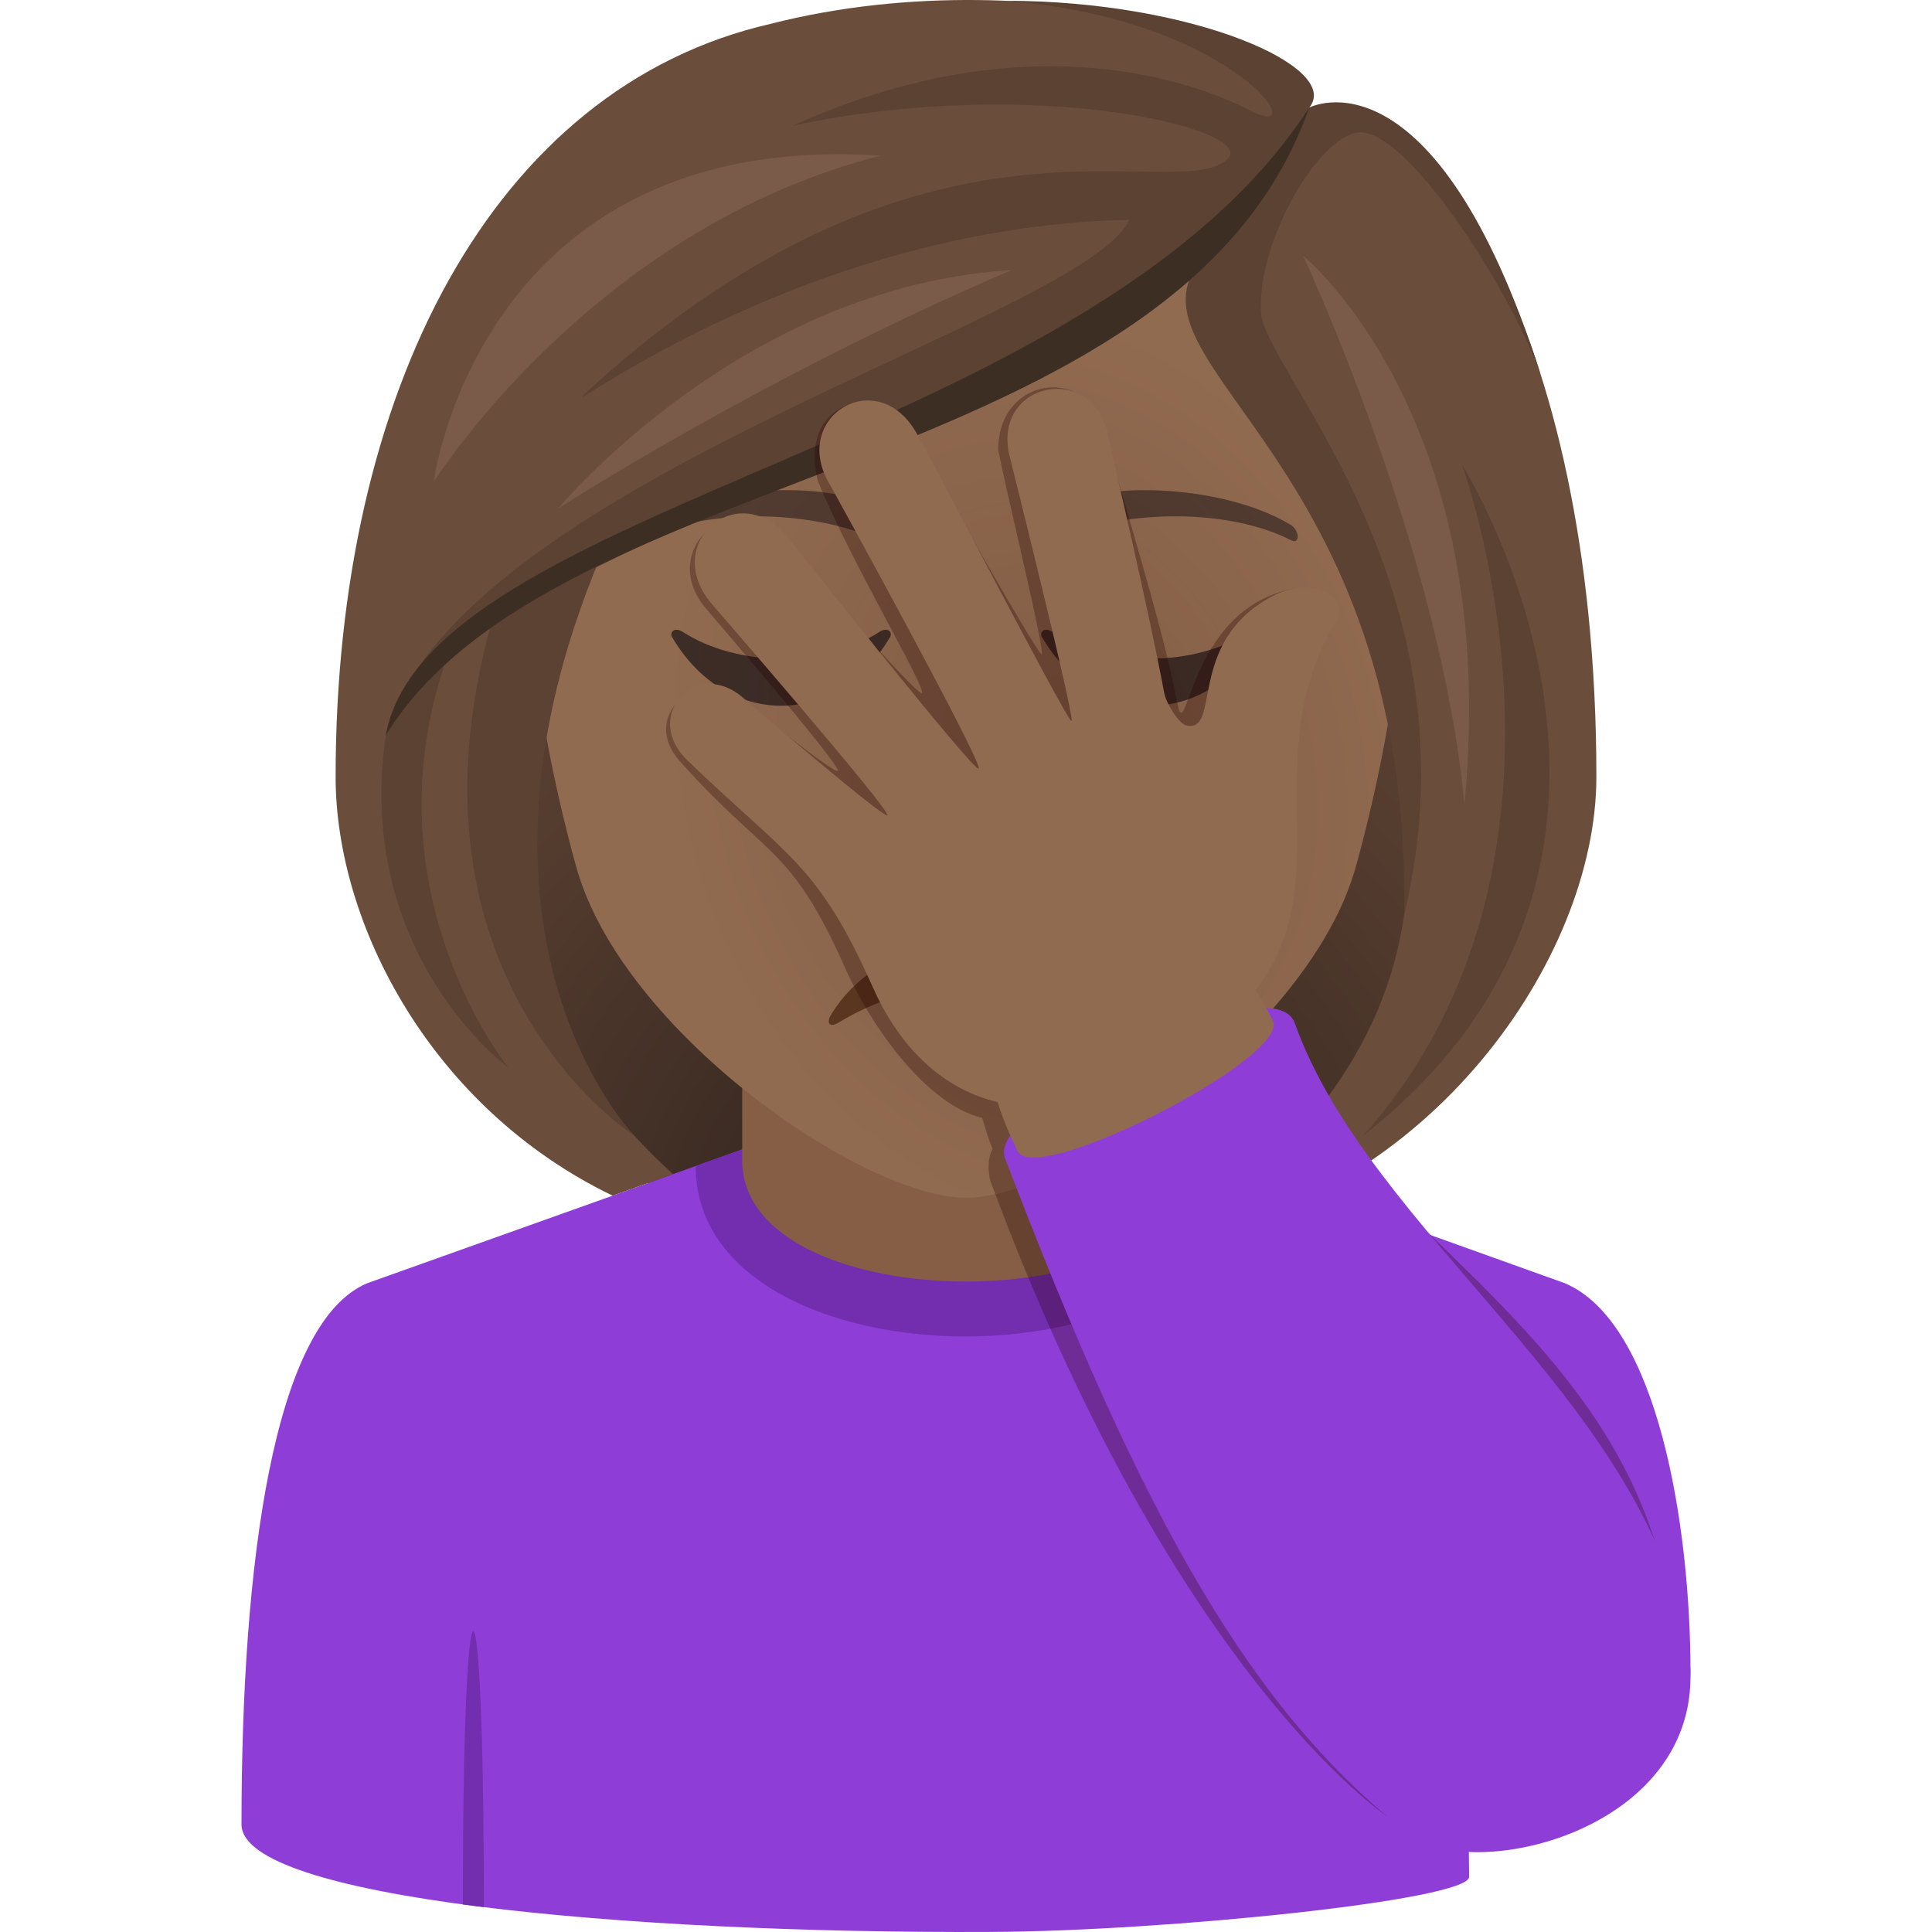 <svg xmlns="http://www.w3.org/2000/svg" xml:space="preserve" style="enable-background:new 0 0 64 64" viewBox="0 0 64 64"><radialGradient id="a" cx="40.269" cy="41.764" r="26.662" gradientTransform="translate(-8.211)" gradientUnits="userSpaceOnUse"><stop offset="0" style="stop-color:#291d19"/><stop offset=".264" style="stop-color:#3a2a22"/><stop offset=".721" style="stop-color:#533b2e"/><stop offset="1" style="stop-color:#5c4233"/></radialGradient><path d="M38.96 41.068C52.881 35.5 51.49 18.794 51.49 18.794H12.51S11.118 35.5 25.038 41.067c0 0 2.786.696 6.96.696 4.178 0 6.961-.696 6.961-.696z" style="fill:url(#a)"/><path d="m51.842 42.51-12.63-4.528-14.425.023-12.629 4.506C9.065 43.822 8 51.76 8 60.437c0 2.43 12.559 3.617 24.829 3.561 5.795-.026 15.838-1.056 15.838-1.827 0-.547-.04-2.187-.017-2.19 4.369-.594 7.35-3.413 7.35-4.58 0-4.813-1.065-11.578-4.158-12.89z" style="fill:#8e3ed6"/><path d="m24.787 38.005-1.742.619c0 7.544 17.91 7.524 17.91-.02l-1.742-.621-14.426.022z" style="fill:#732eb0"/><path d="M24.586 32.798v5.64c0 5.353 14.828 5.353 14.828 0v-5.64H24.586z" style="fill:#855e45"/><path d="m16.028 63.177-.695-.09c0-12.122.695-12.032.695.09z" style="fill:#732eb0"/><path d="M32 2.088c-10.102 0-14.967 8.227-14.36 18.805.125 2.125.717 5.192 1.447 7.82C20.602 34.176 28.596 39.677 32 39.677c3.403 0 11.397-5.501 12.913-10.964.73-2.628 1.322-5.695 1.447-7.82C46.966 10.315 42.103 2.088 32 2.088z" style="fill:#916b50"/><path d="M42.734 17.373c-2.195-1.308-6.132-1.468-7.689-.577-.33.18-.242 1.125.044 1.007 2.221-.925 5.607-.971 7.692.099.279.141.285-.339-.047-.53zm-21.469 0c2.195-1.308 6.13-1.468 7.691-.577.33.18.242 1.125-.045 1.007-2.223-.925-5.604-.973-7.692.099-.28.141-.285-.339.046-.53z" style="fill:#523c31"/><path d="M29.13 20.934c-1.833 1.176-4.677 1.176-6.51 0-.28-.181-.447.014-.359.166 1.78 3.039 5.446 3.039 7.225 0 .09-.152-.078-.347-.357-.166zm12.25 0c-1.833 1.176-4.677 1.176-6.51 0-.28-.181-.445.014-.358.166 1.78 3.039 5.446 3.039 7.225 0 .09-.152-.078-.347-.357-.166z" style="fill:#3d2d27"/><path d="M27.803 33.862a8.061 8.061 0 0 1 8.393 0c.362.22.407-.017.295-.208-1.891-3.203-7.092-3.203-8.983 0-.111.19-.069.429.295.208z" style="fill:#5c3821"/><path d="M34.27 27.733c-.24-.169-.804.09-2.271.09-1.466 0-2.03-.259-2.27-.09-.289.202.17 1.117 2.27 1.117s2.561-.914 2.271-1.117z" style="fill:#69452d"/><radialGradient id="b" cx="34.688" cy="25.445" r="12.506" gradientTransform="matrix(.959 -.284 .358 1.208 -7.677 4.556)" gradientUnits="userSpaceOnUse"><stop offset="0" style="stop-color:#260000;stop-opacity:.5"/><stop offset="1" style="stop-color:#260000;stop-opacity:0"/></radialGradient><path d="M32 2.088c-10.102 0-14.967 8.227-14.36 18.805.125 2.125.717 5.192 1.447 7.82C20.602 34.176 28.596 39.677 32 39.677c3.403 0 11.397-5.501 12.913-10.964.73-2.628 1.322-5.695 1.447-7.82C46.966 10.315 42.103 2.088 32 2.088z" style="opacity:.3;fill:url(#b);enable-background:new"/><path d="M43.368 3.565C44.523 1.92 34.752-1.559 25.528.79c-9.215 2.11-14.41 12.204-14.41 24.945 0 4.89 3.181 10.98 9.176 13.873l2-.714c-6.877-6.258-5.324-12.597-2.823-20.1 6.92-4.006 14.75-4.95 20.186-9.744-.696 2.088 2.988 4.721 4.872 9.745 2.86 7.627 4.333 15.342-5.57 22.273 8.355-1.392 13.923-9.28 13.923-15.333 0-15.061-5.82-23.235-9.514-22.17z" style="fill:#6b4d3c"/><path d="M43.368 3.565C44.478 2.238 39.54.026 33.318.026c7.635.603 10.237 4.74 8.119 3.645-2.258-1.166-7.778-2.858-15.171.492 8.09-1.721 15.53.159 14.373 1.132-1.827 1.538-9.879-2.649-21.155 7.646C17.93 14.359 26.247 7.5 37.41 7.282c-1.553 3.266-21.408 8.443-24.488 16.56 5.169-7.377 26.964-10.118 30.445-20.277zm5.056 11.822s4.84 13.131-3.27 22.235c11.619-9.104 3.27-22.235 3.27-22.235z" style="fill:#5c4233"/><path d="M19.904 18.418s-1.978.36-3.596 2.116c-3.385 11.956 4.705 17.088 4.705 17.088s-6.417-6.583-1.109-19.204z" style="fill:#5c4233"/><path d="M14.843 21.67s-.93.365-2.065 2.692c-1.053 7.29 4.065 11.003 4.065 11.003s-4.799-5.863-2-13.694zm36.185-9.297c-3.53-10.985-7.66-8.808-7.66-8.808S41.382 7.285 39.8 8.59c-2.857 3.51 6.969 6.519 6.713 21.722 2.597-10.802-4.624-18.024-4.741-19.953-.132-2.186 1.685-5.548 3.1-5.951 1.538-.438 5.058 4.989 6.156 7.965z" style="fill:#5c4233"/><path d="M12.778 24.362c5.591-9.121 26.29-8.505 30.59-20.797-7.25 11.213-29.204 13.082-30.59 20.797z" style="fill:#3d2e24"/><path d="M43.169 8.474s4.586 9.832 5.34 18.186c1.247-12.844-5.34-18.186-5.34-18.186zM18.485 16.85s6.671-4.329 15.023-7.902c-8.94.536-15.023 7.903-15.023 7.903zm-4.119-.884s5.242-8.374 14.802-10.81c-13.3-.87-14.802 10.81-14.802 10.81z" style="fill:#7a5b49"/><path d="M54.803 51.007c-3.734-11.72-20.459-13.382-11.915-31.513-3.632.652-3.555 5.567-3.909 3.693-.485-2.584-2.045-7.438-2.336-8.763-.522-2.399-3.597-1.97-3.575.487.341 1.704 1.573 6.726 1.434 6.76-.131.027-3.676-6.266-4.153-7.081-1.32-2.264-3.955-1.188-3.245 1.372 1.102 2.697 3.63 6.892 3.428 6.995-.17.086-4.036-4.347-4.594-5.092-1.447-1.931-4.245.273-2.564 2.28.063.077 4.561 5.298 4.376 5.393-.154.079-3.228-2.4-3.228-2.4-1.514-1.03-3.306.617-2.011 2.068 2.885 3.24 3.664 2.752 5.49 6.869.898 2.023 2.741 4.532 4.536 4.957.113.357.18.65.347 1.029-.187.278-.147.872-.07 1.077 6.065 16.36 13.123 21.02 13.123 21.02 8.712-1.094 9.916-5.856 8.866-9.151z" style="opacity:.3;fill:#260000;enable-background:new"/><path d="M33.286 38.346c-.637-1.676 8.87-6.518 9.605-4.454 2.493 6.988 11.605 12.442 13.018 20.623 1.034 5.985-7.03 7.96-9.23 6.248-5.2-4.05-8.8-10.358-13.393-22.417z" style="fill:#8e3ed6"/><path d="M42.164 33.807c.608 1.202-7.846 5.53-8.451 4.328-3.994-7.908 4.6-11.96 8.451-4.328z" style="fill:#916b50"/><path d="M42.114 19.768c-2.837 1.53-1.636 4.524-2.819 4.262-.242-.054-.66-.718-.73-1.078-.48-2.582-1.576-7.246-1.868-8.572-.523-2.397-3.79-1.728-3.267.67.027.12 2.204 8.803 2.065 8.837-.132.028-4.677-8.758-5.155-9.576-1.32-2.263-4.206-.464-2.835 1.767.055.092 5.113 9.281 4.912 9.384-.172.086-5.723-6.91-6.304-7.639-1.634-2.046-4.233.157-2.552 2.163.064.076 6.017 6.93 5.831 7.023-.154.08-4.688-3.812-4.688-3.812-1.562-1.509-3.492.486-1.927 1.996 3.32 3.205 4.313 3.406 6.14 7.52 1.59 3.582 4.874 5.045 8.834 3.025 8.656-4.418 3.044-9.429 6.523-15.192.436-.713-.746-1.54-2.16-.778z" style="fill:#916b50"/></svg>